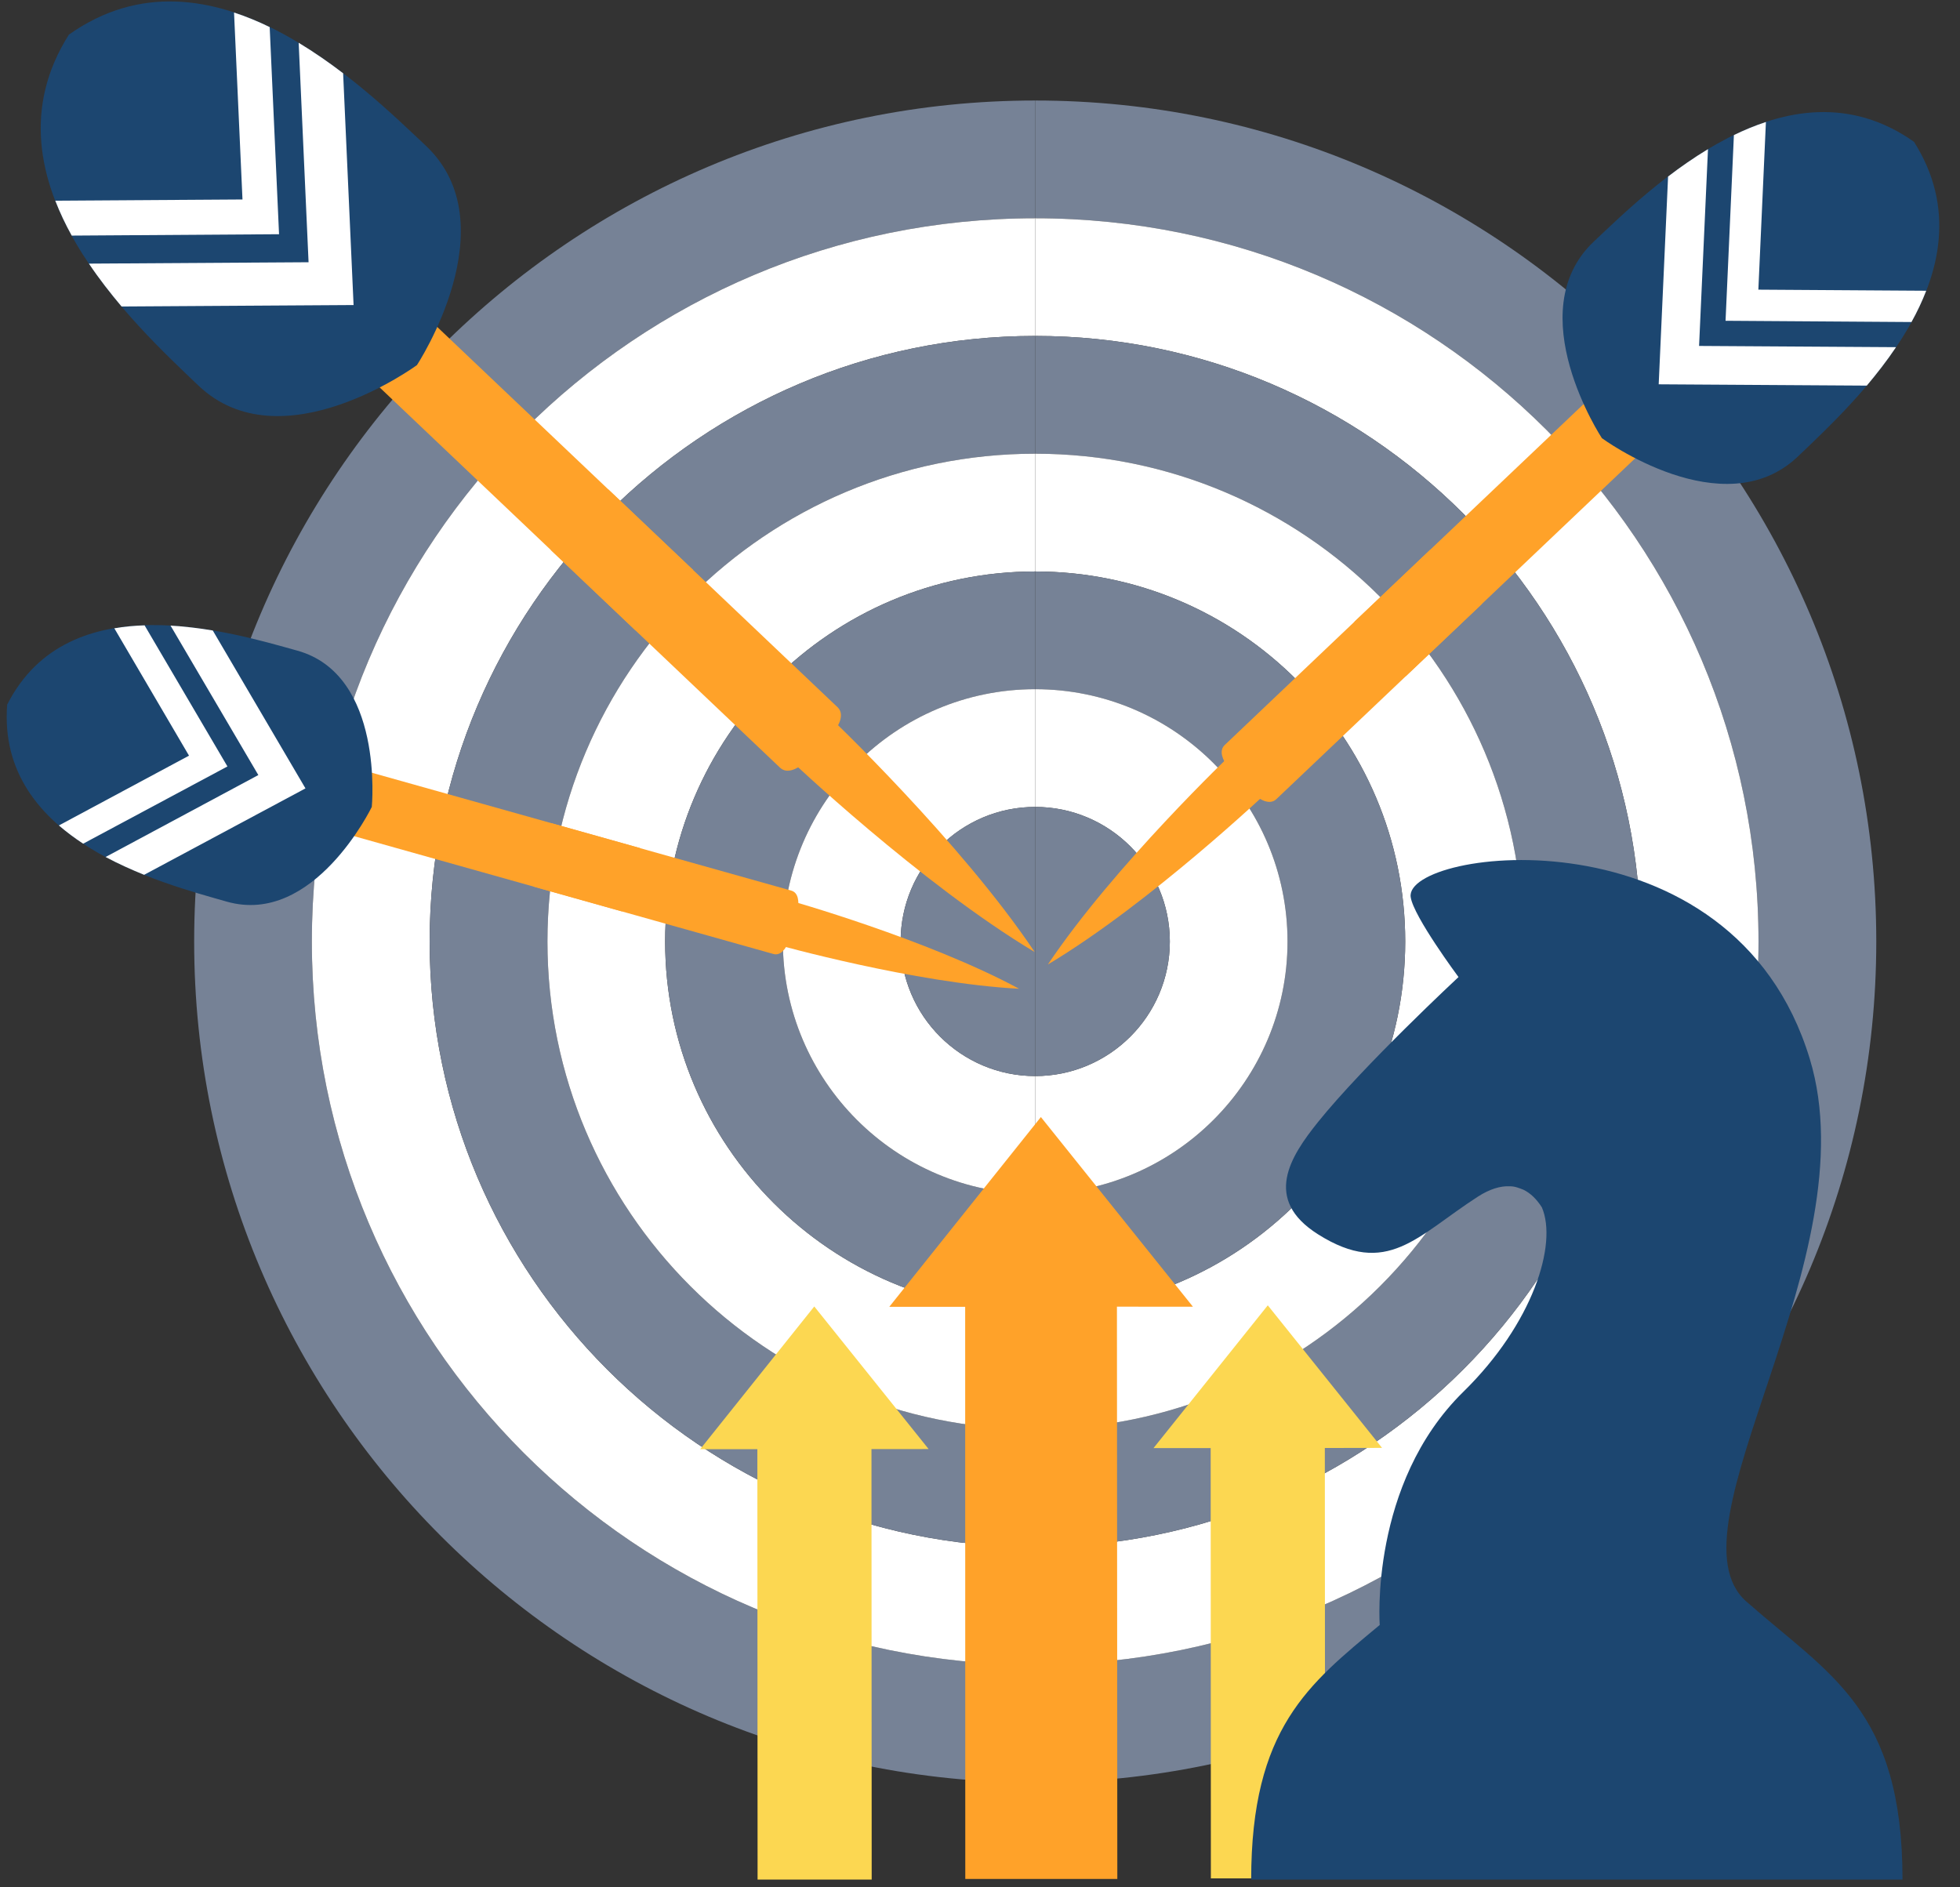 <svg width="81" height="78" viewBox="0 0 81 78" fill="none" xmlns="http://www.w3.org/2000/svg">
<rect x="0" y="0" width="81" height="78" fill="#333333" stroke="none"/>
<path d="M12.888 38.912C12.888 22.402 26.273 9.021 42.781 9.021V4.154C23.617 4.154 8.024 19.743 8.024 38.912C8.024 58.076 23.617 73.67 42.781 73.67V68.802C26.273 68.802 12.888 55.419 12.888 38.912Z" fill="#768296"/>
<path d="M12.888 38.912C12.888 55.419 26.273 68.802 42.781 68.802V63.938C28.985 63.938 17.756 52.711 17.756 38.912C17.756 25.111 28.985 13.884 42.781 13.884V9.021C26.273 9.021 12.888 22.402 12.888 38.912Z" fill="white"/>
<path d="M22.624 38.912C22.624 27.795 31.665 18.751 42.781 18.751V13.884C28.985 13.884 17.756 25.111 17.756 38.912C17.756 52.711 28.985 63.938 42.781 63.938V59.068C31.665 59.068 22.624 50.027 22.624 38.912Z" fill="#768296"/>
<path d="M22.624 38.912C22.624 50.027 31.665 59.068 42.781 59.068V54.204C34.351 54.204 27.488 47.343 27.488 38.912C27.488 30.476 34.351 23.618 42.781 23.618V18.751C31.665 18.751 22.624 27.795 22.624 38.912Z" fill="white"/>
<path d="M32.353 38.912C32.353 33.161 37.031 28.483 42.781 28.483V23.618C34.351 23.618 27.488 30.476 27.488 38.912C27.488 47.343 34.351 54.204 42.781 54.204V49.34C37.031 49.34 32.353 44.66 32.353 38.912Z" fill="#768296"/>
<path d="M32.353 38.912C32.353 44.66 37.031 49.34 42.781 49.34V44.472C39.713 44.472 37.22 41.979 37.22 38.912C37.22 35.844 39.713 33.349 42.781 33.349V28.483C37.031 28.483 32.353 33.161 32.353 38.912Z" fill="white"/>
<path d="M37.22 38.912C37.22 41.979 39.713 44.472 42.781 44.472V33.349C39.713 33.349 37.22 35.844 37.22 38.912Z" fill="#768296"/>
<path d="M42.781 4.154V9.021C59.292 9.021 72.673 22.402 72.673 38.912C72.673 55.419 59.292 68.802 42.781 68.802V73.67C61.948 73.67 77.54 58.076 77.54 38.912C77.54 19.743 61.948 4.154 42.781 4.154Z" fill="#768296"/>
<path d="M67.808 38.912C67.808 52.711 56.58 63.938 42.781 63.938V68.802C59.292 68.802 72.673 55.419 72.673 38.912C72.673 22.402 59.292 9.021 42.781 9.021V13.884C56.58 13.884 67.808 25.111 67.808 38.912Z" fill="white"/>
<path d="M67.808 38.912C67.808 25.111 56.58 13.884 42.781 13.884V18.751C53.899 18.751 62.943 27.795 62.943 38.912C62.943 50.027 53.899 59.068 42.781 59.068V63.938C56.58 63.938 67.808 52.711 67.808 38.912Z" fill="#768296"/>
<path d="M58.073 38.912C58.073 47.343 51.216 54.204 42.781 54.204V59.068C53.899 59.068 62.943 50.027 62.943 38.912C62.943 27.795 53.899 18.751 42.781 18.751V23.618C51.216 23.618 58.073 30.476 58.073 38.912Z" fill="white"/>
<path d="M58.073 38.912C58.073 30.476 51.216 23.618 42.781 23.618V28.483C48.529 28.483 53.209 33.161 53.209 38.912C53.209 44.66 48.529 49.34 42.781 49.34V54.204C51.216 54.204 58.073 47.343 58.073 38.912Z" fill="#768296"/>
<path d="M48.345 38.912C48.345 41.979 45.849 44.472 42.781 44.472V49.34C48.529 49.34 53.209 44.66 53.209 38.912C53.209 33.161 48.529 28.483 42.781 28.483V33.349C45.849 33.349 48.345 35.844 48.345 38.912Z" fill="white"/>
<path d="M48.345 38.912C48.345 35.844 45.849 33.349 42.781 33.349V44.472C45.849 44.472 48.345 41.979 48.345 38.912Z" fill="#768296"/>
<path d="M42.761 39.347C39.7 34.778 34.251 29.6 34.251 29.6L33.421 30.475L32.593 31.347C32.593 31.347 38.041 36.523 42.761 39.347Z" fill="#FFA229"/>
<path d="M33.877 30.907C33.877 30.907 35.179 29.761 34.609 29.224L25.139 20.227L22.761 22.73L32.235 31.726C32.803 32.263 33.877 30.907 33.877 30.907Z" fill="#FFA229"/>
<path d="M14.589 14.966L16.967 12.466L28.641 23.552L26.265 26.056L14.589 14.966Z" fill="#FFA229"/>
<path d="M17.231 15.088C17.231 15.088 21.056 9.276 17.596 6.02C15.04 3.615 8.7 -2.708 2.847 1.431C-0.984 7.486 5.653 13.494 8.188 15.924C11.619 19.212 17.231 15.088 17.231 15.088Z" fill="#1C4670"/>
<path d="M11.145 1.119C10.667 0.886 10.175 0.682 9.672 0.518L10.021 8.244L2.285 8.294C2.475 8.787 2.705 9.27 2.964 9.737L11.532 9.68L11.145 1.119Z" fill="white"/>
<path d="M14.612 12.607L14.18 3.028C13.605 2.587 12.989 2.159 12.343 1.768L12.752 10.838L3.675 10.895C4.095 11.523 4.557 12.112 5.024 12.667L14.612 12.607Z" fill="white"/>
<path d="M42.116 40.864C38.296 38.806 32.588 37.202 32.588 37.202L32.329 38.118L32.075 39.031C32.075 39.031 37.784 40.635 42.116 40.864Z" fill="#FFA229"/>
<path d="M32.807 38.251C32.807 38.251 33.293 36.971 32.699 36.807L22.776 34.019L22.039 36.639L31.964 39.427C32.556 39.592 32.807 38.251 32.807 38.251Z" fill="#FFA229"/>
<path d="M13.477 34.233L14.213 31.612L26.447 35.048L25.712 37.67L13.477 34.233Z" fill="#FFA229"/>
<path d="M15.365 33.349C15.365 33.349 15.895 27.882 12.277 26.887C9.611 26.148 2.859 24.073 0.297 29.119C-0.143 34.756 6.701 36.5 9.364 37.261C12.971 38.295 15.365 33.349 15.365 33.349Z" fill="#1C4670"/>
<path d="M5.975 25.845C5.552 25.858 5.135 25.896 4.725 25.967L7.811 31.23L2.433 34.115C2.749 34.386 3.087 34.639 3.437 34.868L9.399 31.676L5.975 25.845Z" fill="white"/>
<path d="M12.624 32.583L8.793 26.057C8.231 25.962 7.643 25.891 7.048 25.856L10.676 32.032L4.364 35.418C4.887 35.699 5.428 35.94 5.956 36.155L12.624 32.583Z" fill="white"/>
<path d="M43.305 39.861C46.052 35.764 50.937 31.121 50.937 31.121L51.683 31.907L52.424 32.69C52.424 32.69 47.537 37.33 43.305 39.861Z" fill="#FFA229"/>
<path d="M51.272 32.294C51.272 32.294 50.108 31.267 50.617 30.787L59.109 22.716L61.243 24.96L52.747 33.027C52.237 33.511 51.272 32.294 51.272 32.294Z" fill="#FFA229"/>
<path d="M68.568 17.999L66.439 15.756L55.968 25.7L58.099 27.944L68.568 17.999Z" fill="#FFA229"/>
<path d="M66.201 18.109C66.201 18.109 62.772 12.899 65.872 9.978C68.165 7.819 73.852 2.15 79.1 5.862C82.536 11.291 76.583 16.679 74.309 18.859C71.233 21.807 66.201 18.109 66.201 18.109Z" fill="#1C4670"/>
<path d="M71.656 5.583C72.088 5.372 72.528 5.19 72.979 5.042L72.667 11.971L79.604 12.016C79.433 12.457 79.228 12.891 78.995 13.309L71.311 13.257L71.656 5.583Z" fill="white"/>
<path d="M68.548 15.883L68.936 7.295C69.452 6.899 70.004 6.515 70.585 6.164L70.217 14.297L78.356 14.348C77.979 14.912 77.565 15.44 77.148 15.937L68.548 15.883Z" fill="white"/>
<path d="M49.299 54.004L43.016 46.166L36.751 54.009H39.887L39.892 77.654H46.175L46.159 54.003L49.299 54.004Z" fill="#FFA229"/>
<path d="M57.115 59.839L52.393 53.947L47.671 59.847H50.033L50.041 77.631H54.761L54.751 59.843L57.115 59.839Z" fill="#FCD751"/>
<path d="M28.937 59.892L33.651 53.994L38.376 59.887L36.015 59.888L36.024 77.679L31.308 77.68L31.299 59.892H28.937Z" fill="#FCD751"/>
<path d="M72.169 66.187C68.741 63.161 77.292 51.995 74.792 43.761C71.607 33.273 58.015 35.078 58.299 37.075C58.413 37.875 60.275 40.38 60.275 40.38C60.275 40.38 56.344 44.039 54.468 46.373C53.328 47.795 52.175 49.562 54.468 51.011C57.333 52.82 58.56 51.075 61.081 49.452C61.564 49.143 62.001 49.009 62.388 49.027C62.611 49.025 62.779 49.102 62.952 49.167C63.252 49.309 63.509 49.567 63.72 49.898C64.376 51.426 63.345 54.709 60.476 57.52C56.591 61.327 57.019 67.152 57.019 67.158C54.088 69.597 51.707 71.42 51.707 77.68H57.048H58.159H65.164H78.624C78.624 70.624 75.597 69.212 72.169 66.187Z" fill="#1C4670"/>
</svg>

